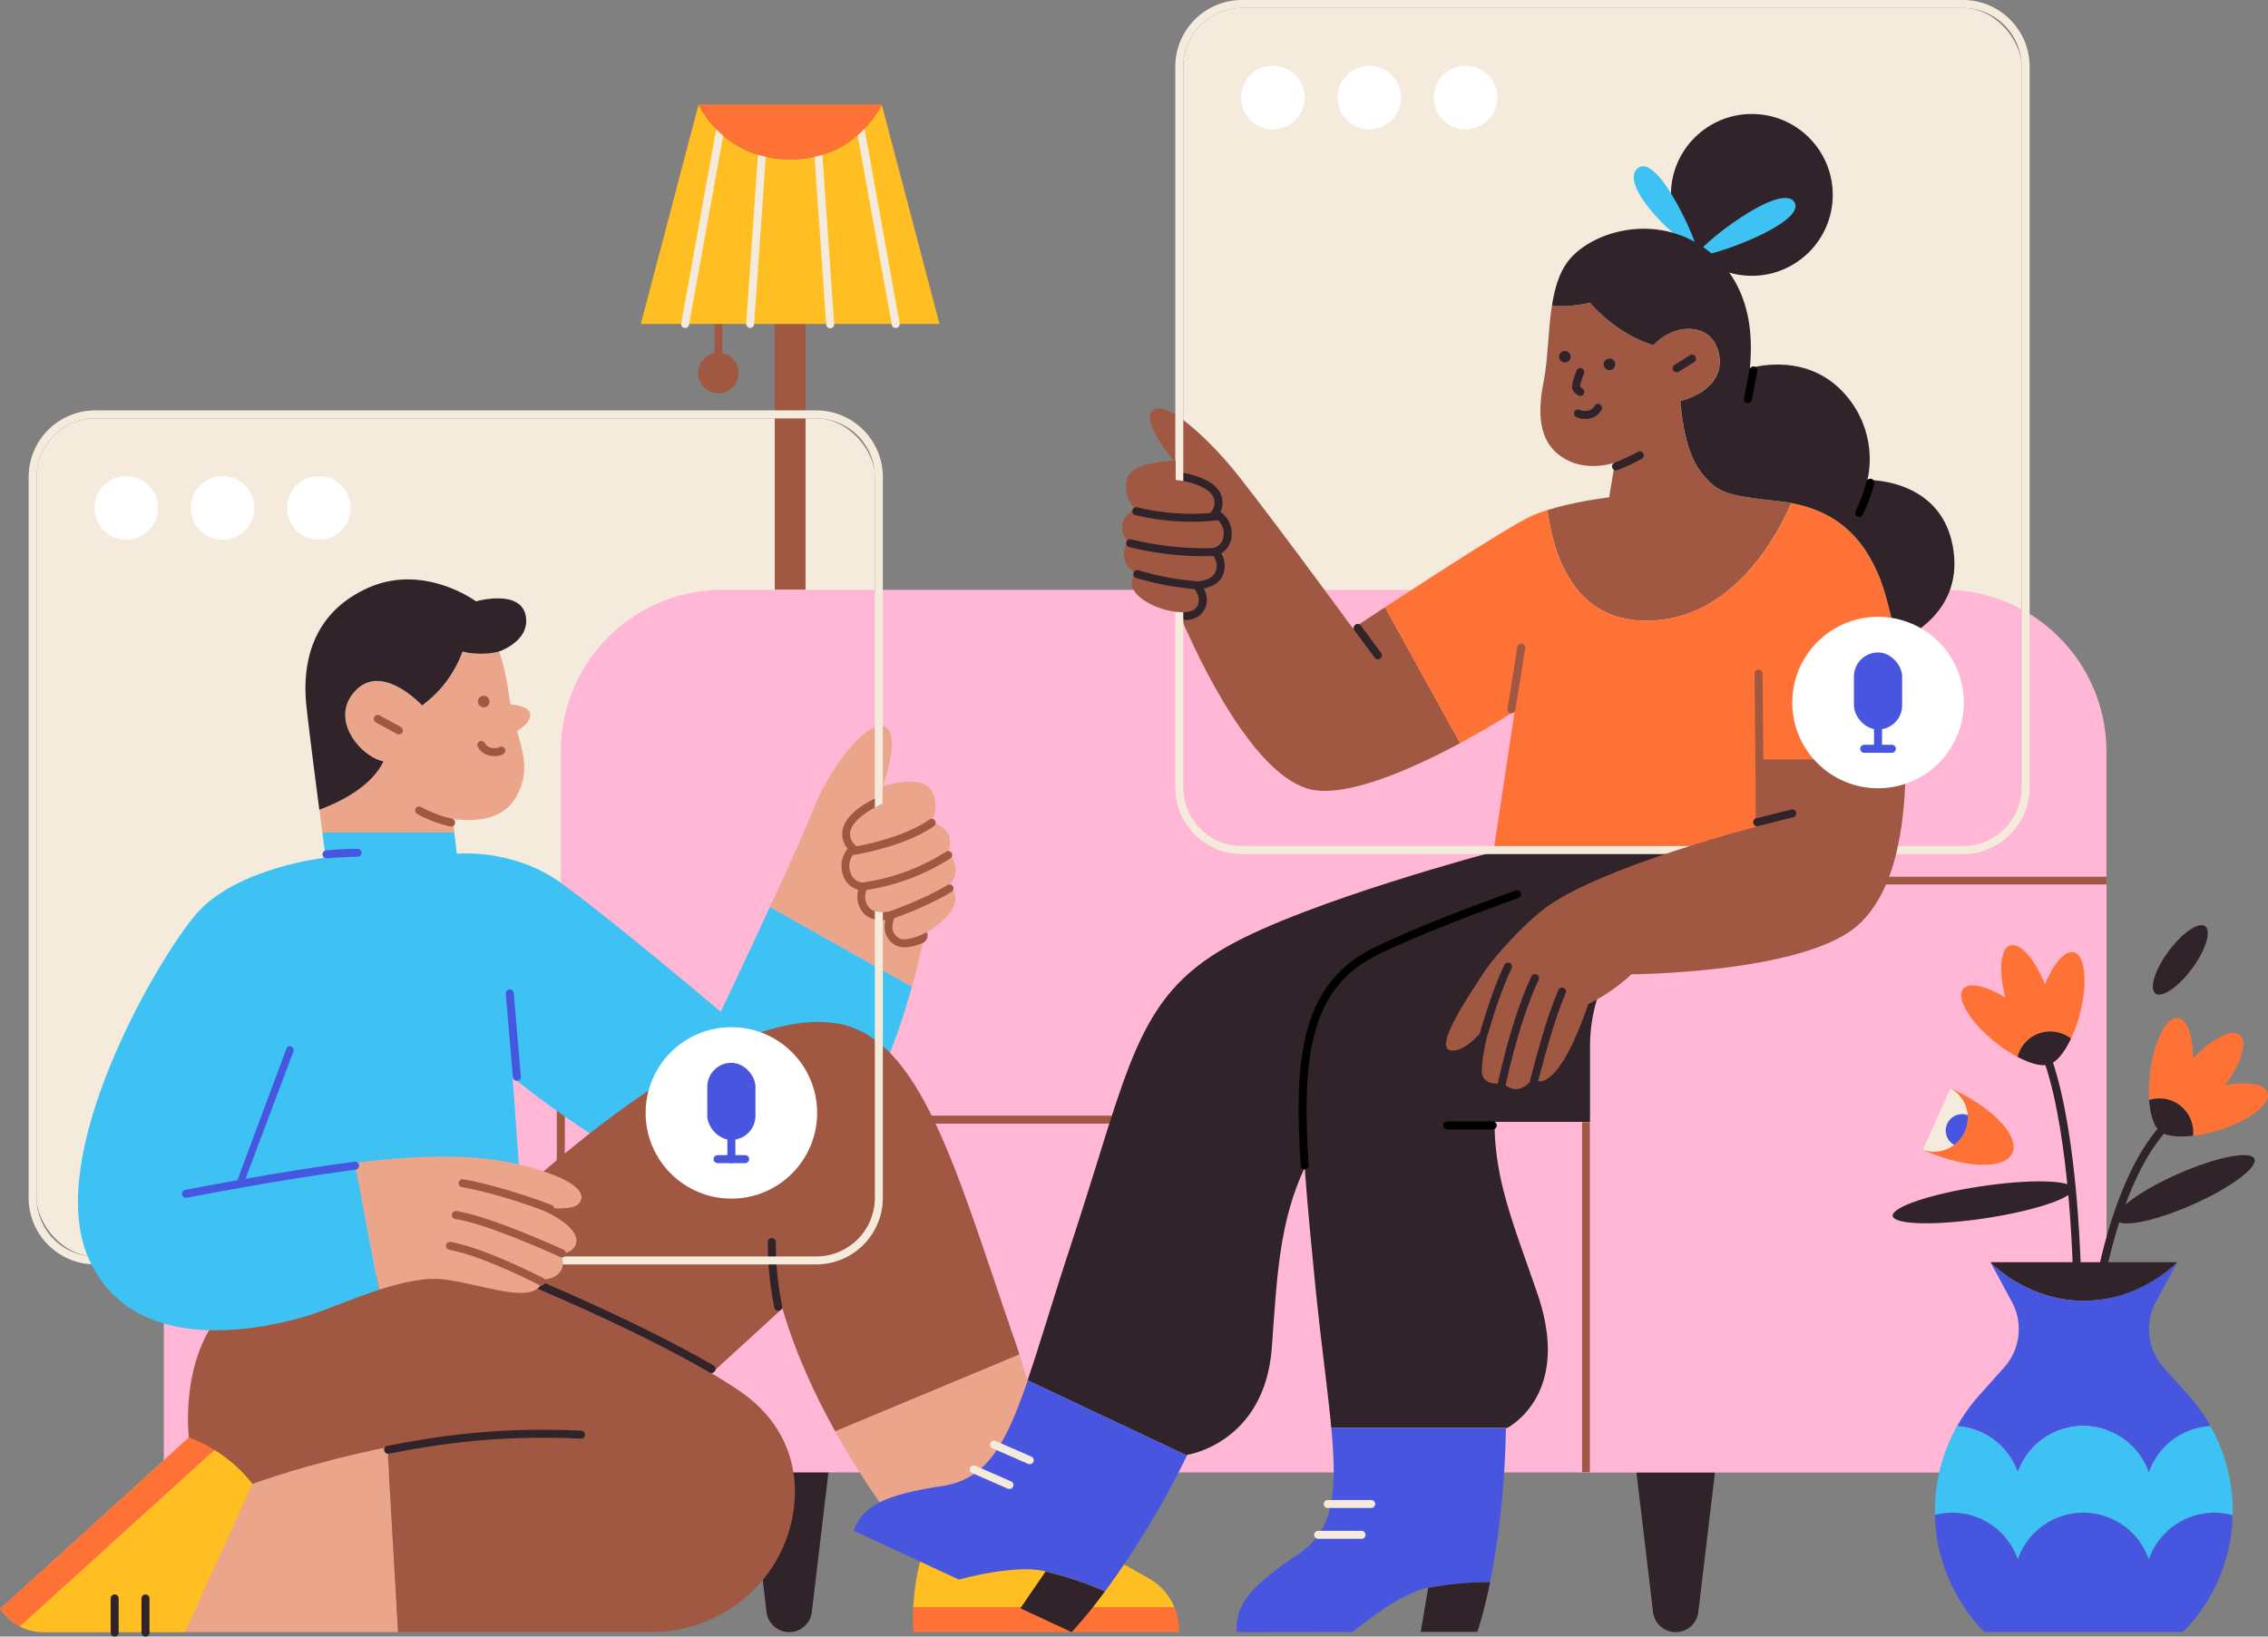 <svg xmlns="http://www.w3.org/2000/svg" width="1134.314" height="818.75" viewBox="0 0 1134.314 818.75">
  <rect x="0" y="0" width="1134.314" height="818.75" fill="#808080" stroke="none"/>
  <g id="wfh_9" transform="translate(-228.77 -200.25)">
    <rect id="Rectangle_200" data-name="Rectangle 200" width="419.28" height="419.28" rx="29.33" transform="translate(247.09 409.56)" fill="#f5ebdd"/>
    <circle id="Ellipse_155" data-name="Ellipse 155" cx="10.12" cy="10.12" r="10.12" transform="translate(577.93 376.78)" fill="#a15842"/>
    <line id="Line_231" data-name="Line 231" y2="31.81" transform="translate(588.05 351.72)" fill="none" stroke="#a15842" stroke-miterlimit="10" stroke-width="4"/>
    <rect id="Rectangle_201" data-name="Rectangle 201" width="15.4" height="133.01" transform="translate(616.26 362.33)" fill="#a15842"/>
    <path id="Path_986" data-name="Path 986" d="M669.8,252.66c-3.08,6.09-16,27.35-45.84,27.35s-42.75-21.26-45.84-27.35L549.27,362.33H698.66Z" fill="#ffbe21"/>
    <line id="Line_232" data-name="Line 232" x2="19.4" y2="107.56" transform="translate(657.35 254.79)" fill="none" stroke="#f5ebdd" stroke-linecap="round" stroke-miterlimit="10" stroke-width="4"/>
    <line id="Line_233" data-name="Line 233" x1="19.15" y2="106.16" transform="translate(571.43 256.19)" fill="none" stroke="#f5ebdd" stroke-linecap="round" stroke-miterlimit="10" stroke-width="4"/>
    <line id="Line_234" data-name="Line 234" x1="7.42" y2="106.81" transform="translate(603.96 255.5)" fill="none" stroke="#f5ebdd" stroke-linecap="round" stroke-miterlimit="10" stroke-width="4"/>
    <line id="Line_235" data-name="Line 235" x2="7.44" y2="107.02" transform="translate(636.54 255.5)" fill="none" stroke="#f5ebdd" stroke-linecap="round" stroke-miterlimit="10" stroke-width="4"/>
    <path id="Path_987" data-name="Path 987" d="M624,280c29.85,0,42.76-21.26,45.84-27.35v-.21H578.18l-.06.21C581.21,258.75,594.12,280,624,280Z" fill="#ff7235"/>
    <rect id="Rectangle_202" data-name="Rectangle 202" width="419.28" height="419.28" rx="29.33" transform="translate(820.58 204.25)" fill="#f5ebdd"/>
    <path id="Path_988" data-name="Path 988" d="M623.47,1016.78h0a11.4,11.4,0,0,1-11.32-10l-8.44-70.91h39.52l-8.44,70.91A11.39,11.39,0,0,1,623.47,1016.78Z" fill="#30242a"/>
    <path id="Path_989" data-name="Path 989" d="M1066.84,1016.78h0a11.38,11.38,0,0,1-11.31-10l-8.44-70.91h39.51l-8.44,70.91A11.39,11.39,0,0,1,1066.84,1016.78Z" fill="#30242a"/>
    <path id="Path_990" data-name="Path 990" d="M391.59,642.81H569v294H310.7V723.69a80.888,80.888,0,0,1,80.88-80.88Z" fill="#ffb7d5"/>
    <path id="Path_991" data-name="Path 991" d="M590.14,495.34h611.24a80.89,80.89,0,0,1,80.89,80.89V936.78h-773V576.22a80.89,80.89,0,0,1,80.89-80.89Z" fill="#ffb7d5"/>
    <line id="Line_236" data-name="Line 236" y2="250.65" transform="translate(509.25 686.13)" fill="none" stroke="#a15842" stroke-linecap="round" stroke-miterlimit="10" stroke-width="4"/>
    <path id="Path_992" data-name="Path 992" d="M590.14,760.4h611.24a80.89,80.89,0,0,1,80.89,80.89v95.5h-773v-95.5A80.89,80.89,0,0,1,590.14,760.4Z" fill="#ffb7d5"/>
    <path id="Path_993" data-name="Path 993" d="M963.84,760.4H587.22a78,78,0,0,0-78,78v98.42" fill="none" stroke="#a15842" stroke-linecap="round" stroke-miterlimit="10" stroke-width="4"/>
    <line id="Line_237" data-name="Line 237" y2="175.15" transform="translate(1022.03 761.63)" fill="none" stroke="#a15842" stroke-miterlimit="10" stroke-width="4"/>
    <line id="Line_238" data-name="Line 238" x1="180.35" transform="translate(1101.92 640.88)" fill="none" stroke="#a15842" stroke-miterlimit="10" stroke-width="4"/>
    <path id="Path_994" data-name="Path 994" d="M455.28,610c23.13,2.89,30.34-6.93,33.73-15.42,3.85-9.63,1.37-17.91-1.63-28.67,0,0,7.64-4.16,6.45-8.93-1-3.85-9.69-4.28-9.69-4.28q-.51-2.58-.91-5.35c-1.93-13.5-4.82-21.21-4.82-21.21-6.75,1.93-15.42,1-18.31,0a57.67,57.67,0,0,1-20.24,27s-21.21-23.13-34.7-5.78c-11,14.15,4.82,31.8,15.42,33.73-6.3,13.29-23.25,21-32.07,24.22.54,4.18,1.05,8.06,1.5,11.44h66Z" fill="#eaa58b"/>
    <path id="Path_995" data-name="Path 995" d="M684.83,693.92a375.43,375.43,0,0,0,8.52-37.62l-23.13-62.65s9.64-26,1-29.88-27.99,21.23-35.7,41.45c-3.33,8.74-12.43,28.83-21.68,48.82Z" fill="#eaa58b"/>
    <path id="Path_996" data-name="Path 996" d="M589.25,706.42s-55.9-47.23-80.1-64.59-51.94-14.44-51.94-14.44L456,616.78H390c1,7.53,1.65,12.53,1.65,12.53L342.51,804.74,489,793.17l-3.85-54s79,66,124.34,59.76c40.89-5.66,64.12-64.7,75.33-105l-71-39.88C601.69,680.31,589.25,706.42,589.25,706.42Z" fill="#3ec1f3"/>
    <path id="Path_997" data-name="Path 997" d="M420.58,581.12c-10.6-1.93-26.43-19.58-15.42-33.73,13.49-17.35,34.7,5.78,34.7,5.78a57.67,57.67,0,0,0,20.24-27c2.89,1,11.56,1.93,18.31,0,0,0,14.46-4.82,13.49-16.38-1.29-15.52-25.06-8.68-25.06-8.68s-26-19.28-54-6.75C383,507.79,380.1,534.86,382,553.17c1.1,10.51,4.11,34,6.48,52.17C397.33,602.11,414.28,594.41,420.58,581.12Z" fill="#30242a"/>
    <path id="Path_998" data-name="Path 998" d="M688.66,668.35c-4.41,1.82-8.28,2.35-10,1.36-4.32-2.46-5-7.61.13-14.85,0,0-12.19,4.75-15.95-1.43s1.89-11.87,1.89-11.87-8.63,2.38-10.74-5.3,5-11.7,5-11.7-4.86-1.81-5-6.88c-.19-7.37,11.82-13.35,15.28-14.92" fill="none" stroke="#a15842" stroke-linecap="round" stroke-miterlimit="10" stroke-width="8"/>
    <line id="Line_239" data-name="Line 239" x1="3.57" y1="41.69" transform="translate(483.71 697.27)" fill="none" stroke="#4756df" stroke-linecap="round" stroke-miterlimit="10" stroke-width="4"/>
    <path id="Path_999" data-name="Path 999" d="M454.37,611.78a61,61,0,0,1-16-6.08" fill="none" stroke="#a15842" stroke-linecap="round" stroke-miterlimit="10" stroke-width="4"/>
    <line id="Line_240" data-name="Line 240" y1="66.05" x2="24.84" transform="translate(348.77 725.67)" fill="none" stroke="#4756df" stroke-linecap="round" stroke-miterlimit="10" stroke-width="4"/>
    <path id="Path_1000" data-name="Path 1000" d="M479.52,575.79c-1.59,1-7.57,1.76-10-2.83" fill="none" stroke="#a15842" stroke-linecap="round" stroke-miterlimit="10" stroke-width="4"/>
    <circle id="Ellipse_156" data-name="Ellipse 156" cx="2.89" cy="2.89" r="2.89" transform="translate(467.81 548.35)" fill="#a15842"/>
    <line id="Line_241" data-name="Line 241" x2="10.6" y2="5.78" transform="translate(417.69 559.92)" fill="none" stroke="#a15842" stroke-linecap="round" stroke-miterlimit="10" stroke-width="4"/>
    <path id="Path_1001" data-name="Path 1001" d="M688.1,977.54l73.83-21.85c-5.63-19.46-16.4-56.35-23.33-77.84l-92.13,38.46a422,422,0,0,0,41.63,61.23Z" fill="#eaa58b"/>
    <path id="Path_1002" data-name="Path 1002" d="M447.57,836.54,474.3,849.1l-24.56-14.84C448.32,835.74,447.57,836.54,447.57,836.54Z" fill="none"/>
    <path id="Path_1003" data-name="Path 1003" d="M551.52,885.37,574.8,896.3l4.85-4.44Z" fill="none"/>
    <path id="Path_1004" data-name="Path 1004" d="M689.5,979.19a128,128,0,0,0-4,25.07H816.11A29.281,29.281,0,0,0,803.47,990l-37.83-21.42s-1.44-5-3.71-12.9L688.1,977.54C689,978.62,689.5,979.19,689.5,979.19Z" fill="#ffbe21"/>
    <path id="Path_1005" data-name="Path 1005" d="M685.64,1016.78h133l-.41-4.12a29.139,29.139,0,0,0-2.13-8.4H685.49A77.7,77.7,0,0,0,685.64,1016.78Z" fill="#ff7235"/>
    <path id="Path_1006" data-name="Path 1006" d="M620.1,854.86c6.38,22,16.15,43.11,26.37,61.45l92.13-38.46c-1-3.23-2-6.11-2.84-8.54C706.93,786,689.5,719,647.09,712.21c-66.75-10.62-180.3,104.34-197.35,122L474.3,849.1l77.22,36.27,28.13,6.49Z" fill="#a15842"/>
    <path id="Path_1007" data-name="Path 1007" d="M618,854a157,157,0,0,1-3.2-32.4" fill="none" stroke="#30242a" stroke-linecap="round" stroke-miterlimit="10" stroke-width="4"/>
    <path id="Path_1008" data-name="Path 1008" d="M975.76,626.42s-92.37,24.37-133,47.23c-46.27,26-49.16,60.72-78.07,148.43-9.31,28.23-15.89,50.91-22,68.73l79.64,37.6.15-.3s39-5.73,42.41-54c2.57-36,3.8-62.71,16.38-89.64L1096.21,626.4Z" fill="#30242a"/>
    <path id="Path_1009" data-name="Path 1009" d="M699.75,943.76c-27.85,4.22-39.47,9.64-44,22.27l52.61,24.49s28.21-8,43.4-4.09v.05a169.269,169.269,0,0,1,29.67,9.93,443.152,443.152,0,0,0,41-68l-79.64-37.6C731.37,924.16,721.85,940.41,699.75,943.76Z" fill="#4856df"/>
    <path id="Path_1010" data-name="Path 1010" d="M739.09,1004.84l25.66,11.94a228.312,228.312,0,0,0,16.62-20.37,169.268,169.268,0,0,0-29.67-9.93Z" fill="#30242a"/>
    <line id="Line_242" data-name="Line 242" x2="17.86" y2="7.81" transform="translate(725.92 922.98)" fill="none" stroke="#f5ebdd" stroke-linecap="round" stroke-miterlimit="10" stroke-width="4"/>
    <line id="Line_243" data-name="Line 243" x2="17.86" y2="7.82" transform="translate(715.77 935.37)" fill="none" stroke="#f5ebdd" stroke-linecap="round" stroke-miterlimit="10" stroke-width="4"/>
    <circle id="Ellipse_157" data-name="Ellipse 157" cx="10.12" cy="10.12" r="10.12" transform="translate(1059.13 391.72)" fill="#ffbe21"/>
    <circle id="Ellipse_158" data-name="Ellipse 158" cx="40.48" cy="40.48" r="40.48" transform="translate(1064.44 257.27)" fill="#30242a"/>
    <path id="Path_1011" data-name="Path 1011" d="M1077,324.74c2.48,1.14-18.31-48.2-28.91-40.49C1038.07,291.51,1064.43,319,1077,324.74Z" fill="#3ec1f3"/>
    <path id="Path_1012" data-name="Path 1012" d="M1078.11,327.75c2.27,2.71,55.29-15.84,48-26.55C1119,290.91,1075.85,325,1078.11,327.75Z" fill="#3ec1f3"/>
    <path id="Path_1013" data-name="Path 1013" d="M1177.21,521.36l4.64-.72v-1.36A39.872,39.872,0,0,1,1177.21,521.36Z" fill="#30242a"/>
    <path id="Path_1014" data-name="Path 1014" d="M1050.94,510.76c45.12.82,67.89-45.12,73.67-58.83-2-.37-4-.69-6.2-.93-26-2.89-30.84-3.85-39.52-15.42s-9.64-34.7-9.64-34.7,22.48-5,19.28-23.13c-2.89-16.39-22.17-16.39-32.77-4.82,0,0-16.39-3.86-31.81-21.21,0,0-11.28,2.65-19,1.36-2,12.62-1.88,26.74-4.16,38.16-3.86,19.28-1,31.81,10.6,38.56s25.06,1.92,25.06,1.92l-2.89,17.35s-16.83,1.95-30.86,6.36C1005.49,477.21,1015.52,510.12,1050.94,510.76Z" fill="#a15842"/>
    <path id="Path_1015" data-name="Path 1015" d="M1113.59,626.42l5.25-3.56-9.1,3.56Z" fill="#a15842"/>
    <path id="Path_1016" data-name="Path 1016" d="M905.4,514.62s-50.53-69-62.65-82.9c-13.5-15.42-31.81-31.8-37.59-26s10.6,25.06,10.6,25.06l-2.89,62.65s33.2,89.53,69.4,101.21c18.1,5.84,52.48-9.56,76.77-22.6l-37.57-68C911.92,510.3,905.4,514.62,905.4,514.62Z" fill="#a15842"/>
    <path id="Path_1017" data-name="Path 1017" d="M1177.21,521.36s-3.86-21.2-8.68-32.77c-7.21-17.32-19.11-32-43.92-36.66-5.78,13.71-28.55,59.65-73.67,58.83-35.42-.64-45.45-33.55-48.21-55.33a70.79,70.79,0,0,0-8.66,3.28c-10.17,4.75-49.92,30.49-72.6,45.33L959,572c15.79-8.47,27.32-16,27.32-16l-10.6,70.36h134l9.1-3.56,63-42.74A397,397,0,0,0,1177.21,521.36Z" fill="#ff7235"/>
    <path id="Path_1018" data-name="Path 1018" d="M1205.16,472.21c-6.91-32.81-42.41-31.81-42.41-31.81a48.82,48.82,0,0,0-12.53-44.34c-19.28-20.24-46.27-11.57-46.27-11.57,1-11.56,2.89-41.44-22.17-59.75s-56.86-8.68-68.43,5.78c-4.71,5.89-7,13.87-8.37,22.56,7.69,1.29,19-1.36,19-1.36,15.42,17.35,31.81,21.21,31.81,21.21,10.6-11.57,29.88-11.57,32.77,4.82,3.2,18.13-19.28,23.13-19.28,23.13s1,23.13,9.64,34.7,13.5,12.53,39.52,15.42c2.16.24,4.22.56,6.2.93,24.81,4.65,36.71,19.34,43.92,36.66,4.82,11.57,8.68,32.77,8.68,32.77a39.871,39.871,0,0,0,4.59-2.08C1191.17,514.42,1211.12,500.51,1205.16,472.21Z" fill="#30242a"/>
    <line id="Line_244" data-name="Line 244" y1="4.81" x2="7.71" transform="translate(1067.33 379.68)" fill="none" stroke="#30242a" stroke-linecap="round" stroke-miterlimit="10" stroke-width="4"/>
    <path id="Path_1019" data-name="Path 1019" d="M1018,407.12c1.6,1,7.57,1.76,10-2.83" fill="none" stroke="#30242a" stroke-linecap="round" stroke-miterlimit="10" stroke-width="4"/>
    <circle id="Ellipse_159" data-name="Ellipse 159" cx="2.89" cy="2.89" r="2.89" transform="translate(1030.83 379.65)" fill="#30242a"/>
    <circle id="Ellipse_160" data-name="Ellipse 160" cx="2.89" cy="2.89" r="2.89" transform="translate(1008.53 375.82)" fill="#30242a"/>
    <path id="Path_1020" data-name="Path 1020" d="M1019.13,386.42s-2.63,6.59-2,7.91a4.93,4.93,0,0,0,2,2" fill="none" stroke="#30242a" stroke-linecap="round" stroke-miterlimit="10" stroke-width="4"/>
    <path id="Path_1021" data-name="Path 1021" d="M822,506.44a7.4,7.4,0,0,0,4.35-1.46c3.41-3.41,2.72-8.4-3.94-13.84,0,0,12.62,1.31,14.54-5.44s-4.81-10.6-4.81-10.6,8.67,0,8.67-7.71-7.71-9.64-7.71-9.64,4.08-2.95,2.89-7.71c-1.93-7.71-18.31-9.64-18.31-9.64l-2.26-2.76" fill="none" stroke="#30242a" stroke-linecap="round" stroke-linejoin="round" stroke-width="8"/>
    <path id="Path_1022" data-name="Path 1022" d="M1037,433.6a111.522,111.522,0,0,0,11.88-5.55" fill="none" stroke="#30242a" stroke-linecap="round" stroke-miterlimit="10" stroke-width="4"/>
    <line id="Line_245" data-name="Line 245" x2="10.13" y2="13.71" transform="translate(907.8 514.4)" fill="none" stroke="#30242a" stroke-linecap="round" stroke-miterlimit="10" stroke-width="4"/>
    <line id="Line_246" data-name="Line 246" x1="4.92" y2="30.88" transform="translate(984.7 524.24)" fill="none" stroke="#a15842" stroke-linecap="round" stroke-miterlimit="10" stroke-width="4"/>
    <line id="Line_247" data-name="Line 247" x1="0.48" y1="49.63" transform="translate(1108.29 537.27)" fill="none" stroke="#a15842" stroke-linecap="round" stroke-miterlimit="10" stroke-width="4"/>
    <path id="Path_1023" data-name="Path 1023" d="M1164.21,441.75a88.592,88.592,0,0,1-5.57,15.14" fill="none" stroke="#000" stroke-linecap="round" stroke-linejoin="round" stroke-width="4"/>
    <line id="Line_248" data-name="Line 248" x1="2.73" y2="14.32" transform="translate(1102.99 385.6)" fill="none" stroke="#000" stroke-linecap="round" stroke-linejoin="round" stroke-width="4"/>
    <path id="Path_1024" data-name="Path 1024" d="M1047.09,627.39s-82.9,26-129.16,48.19c-46,22-40.48,73.25-31.81,162.89,3.07,31.69,6.66,56.5,8.48,76.15h88c4.52-2.52,31.2-19.65,15.29-66.51-11.62-34.21-21.65-56.87-21.65-86.59h73.6a80.441,80.441,0,0,0,80.41-78.143l1.61-56Z" fill="#30242a"/>
    <path id="Path_1025" data-name="Path 1025" d="M877.82,978c-23.44,15.62-31.67,25.44-30.45,38.81l58-.08s22.17-19.19,37.59-22.08a164.429,164.429,0,0,1,31-2.89c3.53-17.29,7.33-43.24,8-76.78l.64-.33h-88C897.67,947.63,895.72,966.05,877.82,978Z" fill="#4856df"/>
    <path id="Path_1026" data-name="Path 1026" d="M939.33,1016.64h28.31s3.08-8.61,6.4-24.87a164.45,164.45,0,0,0-31,2.89Z" fill="#30242a"/>
    <line id="Line_249" data-name="Line 249" x1="22.72" transform="translate(952.63 763.29)" fill="none" stroke="#000" stroke-linecap="round" stroke-linejoin="round" stroke-width="4"/>
    <line id="Line_250" data-name="Line 250" x2="21.73" transform="translate(892.83 952.69)" fill="none" stroke="#f5ebdd" stroke-linecap="round" stroke-miterlimit="10" stroke-width="4"/>
    <line id="Line_251" data-name="Line 251" x2="21.73" transform="translate(888 968.11)" fill="none" stroke="#f5ebdd" stroke-linecap="round" stroke-miterlimit="10" stroke-width="4"/>
    <circle id="Ellipse_161" data-name="Ellipse 161" cx="42.89" cy="42.89" r="42.89" transform="translate(551.67 714.13)" fill="#fff"/>
    <rect id="Rectangle_203" data-name="Rectangle 203" width="24.1" height="38.55" rx="12.05" transform="translate(582.51 731.96)" fill="#4856df"/>
    <line id="Line_252" data-name="Line 252" y2="13.5" transform="translate(594.56 766.66)" fill="none" stroke="#4856df" stroke-linecap="round" stroke-miterlimit="10" stroke-width="4"/>
    <line id="Line_253" data-name="Line 253" x2="13.81" transform="translate(587.65 780.16)" fill="none" stroke="#4856df" stroke-linecap="round" stroke-miterlimit="10" stroke-width="4"/>
    <circle id="Ellipse_162" data-name="Ellipse 162" cx="15.9" cy="15.9" r="15.9" transform="translate(276 438.47)" fill="#fff"/>
    <circle id="Ellipse_163" data-name="Ellipse 163" cx="15.9" cy="15.9" r="15.9" transform="translate(324.2 438.47)" fill="#fff"/>
    <circle id="Ellipse_164" data-name="Ellipse 164" cx="15.9" cy="15.9" r="15.9" transform="translate(372.39 438.47)" fill="#fff"/>
    <path id="Path_1027" data-name="Path 1027" d="M637,409.56a29.32,29.32,0,0,1,29.32,29.32V799.51A29.32,29.32,0,0,1,637,828.83H276.41a29.32,29.32,0,0,1-29.32-29.32V438.88a29.32,29.32,0,0,1,29.32-29.32H637m0-4H276.41a33.36,33.36,0,0,0-33.32,33.32V799.51a33.36,33.36,0,0,0,33.32,33.32H637a33.36,33.36,0,0,0,33.32-33.32V438.88A33.36,33.36,0,0,0,637,405.56Z" fill="#f5ebdd"/>
    <path id="Path_1028" data-name="Path 1028" d="M1104.84,642.81h177.43v294H1024V723.69a80.888,80.888,0,0,1,80.83-80.88Z" fill="#ffb7d5"/>
    <path id="Path_1029" data-name="Path 1029" d="M1237.93,936.94a34.7,34.7,0,0,1,65.54,0,34.72,34.72,0,0,1,30.86-23.23,86.592,86.592,0,0,0-10.89-15.27l-12.6-14.11A28.71,28.71,0,0,1,1307,851.6l10.7-19.88h0c-3,3-20.36,19.28-46.71,19.28s-43.7-16.25-46.7-19.28h0L1235,851.6a28.73,28.73,0,0,1-3.86,32.73l-12.6,14.11a86.414,86.414,0,0,0-10.91,15.3A34.7,34.7,0,0,1,1237.93,936.94Z" fill="#4756df"/>
    <path id="Path_1030" data-name="Path 1030" d="M1336.24,957a34.72,34.72,0,0,0-32.77,23.3,34.69,34.69,0,0,0-65.54,0,34.71,34.71,0,0,0-41.45-22.2,86.329,86.329,0,0,0,24.82,58.66h99.28a86.289,86.289,0,0,0,24.81-58.53A34.9,34.9,0,0,0,1336.24,957Z" fill="#4756df"/>
    <path id="Path_1031" data-name="Path 1031" d="M1270.94,851c26.35,0,43.7-16.25,46.71-19.28h-93.41C1227.24,834.75,1244.6,851,1270.94,851Z" fill="#30242a"/>
    <path id="Path_1032" data-name="Path 1032" d="M1237.93,980.32a34.69,34.69,0,0,1,65.54,0,34.69,34.69,0,0,1,41.92-22.07,86.35,86.35,0,0,0-11.06-44.54,34.72,34.72,0,0,0-30.86,23.23,34.7,34.7,0,0,0-65.54,0,34.7,34.7,0,0,0-30.4-23.2,86.479,86.479,0,0,0-11,44.38,34.71,34.71,0,0,1,41.45,22.2Z" fill="#3ec1f3"/>
    <path id="Path_1033" data-name="Path 1033" d="M1277.86,848.27c1.9-11.66,10.57-57.92,32.36-83" fill="none" stroke="#30242a" stroke-linecap="round" stroke-miterlimit="10" stroke-width="4"/>
    <path id="Path_1034" data-name="Path 1034" d="M1267.79,848.6c-.14-13.24-1.5-78.3-14.44-117.12" fill="none" stroke="#30242a" stroke-linecap="round" stroke-miterlimit="10" stroke-width="4"/>
    <ellipse id="Ellipse_165" data-name="Ellipse 165" cx="37.8" cy="8.5" rx="37.8" ry="8.5" transform="translate(1283.667 802.682) rotate(-23.75)" fill="#30242a"/>
    <ellipse id="Ellipse_166" data-name="Ellipse 166" cx="20.91" cy="7.3" rx="20.91" ry="7.3" transform="translate(1300.923 692.945) rotate(-53.51)" fill="#30242a"/>
    <ellipse id="Ellipse_167" data-name="Ellipse 167" cx="45.61" cy="8.06" rx="45.61" ry="8.06" transform="translate(1174.187 800.615) rotate(-8.6)" fill="#30242a"/>
    <path id="Path_1035" data-name="Path 1035" d="M1204.28,744.71v.07a16.86,16.86,0,0,1-13.76,30.64v.07c20.88,9.38,40.9,10.09,44.72,1.59S1225.16,754.09,1204.28,744.71Z" fill="#ff7235"/>
    <path id="Path_1036" data-name="Path 1036" d="M1266,676.72c-4.45-1.15-10.23,5.57-14.45,16-5.08-12.63-12.45-21.08-17.41-19.44s-5.86,12.81-2.42,26c-9.58-5.84-18.23-7.8-21.11-4.23-3.68,4.56,3.41,16.38,15.84,26.41a70.723,70.723,0,0,0,11.37,7.57,16.85,16.85,0,0,1,26.73-9.15,71.844,71.844,0,0,0,4.45-12.46C1273,691.92,1271.67,678.19,1266,676.72Z" fill="#ff7235"/>
    <path id="Path_1037" data-name="Path 1037" d="M1362.9,746.89c-1.37-4.38-10.13-5.73-21.19-3.82,8-11,11.32-21.71,7.3-25.06s-14,1.81-23.34,11.69c-.11-11.22-3-19.59-7.57-20.15-5.81-.71-12.1,11.56-14,27.41a70.92,70.92,0,0,0-.41,13.65,16.85,16.85,0,0,1,21.9,17.85,71.575,71.575,0,0,0,12.93-2.81C1353.71,760.88,1364.65,752.48,1362.9,746.89Z" fill="#ff7235"/>
    <path id="Path_1038" data-name="Path 1038" d="M1319.57,753.71a16.84,16.84,0,0,0-15.93-3.1c.54,7.54,2.45,13.31,5.32,15.46,2.67,2.48,8.87,3.3,16.58,2.39a16.83,16.83,0,0,0-5.97-14.75Z" fill="#30242a"/>
    <path id="Path_1039" data-name="Path 1039" d="M1248.88,717.11A16.82,16.82,0,0,0,1237.83,729c6.68,3.53,12.59,5,15.93,3.66,3.52-1,7.49-5.78,10.8-12.81a16.83,16.83,0,0,0-15.68-2.74Z" fill="#30242a"/>
    <path id="Path_1040" data-name="Path 1040" d="M1206.14,773a8.19,8.19,0,0,1,6.72-14.87,16.849,16.849,0,0,0-8.61-13.37l-13.76,30.64a16.82,16.82,0,0,0,15.65-2.4Z" fill="#f5ebdd"/>
    <path id="Path_1041" data-name="Path 1041" d="M1202.63,762.5a8.19,8.19,0,0,0,3.51,10.52,16.82,16.82,0,0,0,6.72-14.87,8.19,8.19,0,0,0-10.23,4.35Z" fill="#4856df"/>
    <circle id="Ellipse_168" data-name="Ellipse 168" cx="15.9" cy="15.9" r="15.9" transform="translate(849.5 233.17)" fill="#fff"/>
    <circle id="Ellipse_169" data-name="Ellipse 169" cx="15.9" cy="15.9" r="15.9" transform="translate(897.69 233.17)" fill="#fff"/>
    <circle id="Ellipse_170" data-name="Ellipse 170" cx="15.9" cy="15.9" r="15.9" transform="translate(945.88 233.17)" fill="#fff"/>
    <path id="Path_1042" data-name="Path 1042" d="M1210.53,204.25a29.33,29.33,0,0,1,29.33,29.33V594.21a29.33,29.33,0,0,1-29.33,29.32H849.91a29.33,29.33,0,0,1-29.33-29.32V233.58a29.33,29.33,0,0,1,29.33-29.33h360.62m0-4H849.91a33.37,33.37,0,0,0-33.33,33.33V594.21a33.36,33.36,0,0,0,33.33,33.32h360.62a33.36,33.36,0,0,0,33.33-33.32V233.58a33.37,33.37,0,0,0-33.33-33.33Z" fill="#f5ebdd"/>
    <path id="Path_1043" data-name="Path 1043" d="M816.72,430.76s-21.2,0-24.09,8.67,3.85,15.43,3.85,15.43-11.56,5.78-3.85,16.38c0,0-5.79,9.64,3.85,15.42,0,0-5.78,6.75,3.86,13.5s23.13,7.71,26,4.82c3.41-3.41,2.72-8.4-3.94-13.84,0,0,12.62,1.31,14.54-5.44s-4.81-10.6-4.81-10.6,8.67,0,8.67-7.71-7.71-9.64-7.71-9.64,4.08-2.95,2.89-7.71c-1.42-5.67-10.64-8.21-15.43-9.16a33.319,33.319,0,0,0-3.85-.48Z" fill="#a15842"/>
    <path id="Path_1044" data-name="Path 1044" d="M797.59,487.47A139.183,139.183,0,0,0,827,493" fill="none" stroke="#30242a" stroke-linecap="round" stroke-miterlimit="10" stroke-width="4"/>
    <path id="Path_1045" data-name="Path 1045" d="M794,472a153.658,153.658,0,0,0,42.68,4.39" fill="none" stroke="#30242a" stroke-linecap="round" stroke-miterlimit="10" stroke-width="4"/>
    <path id="Path_1046" data-name="Path 1046" d="M797.05,456a118.339,118.339,0,0,0,40.42,2.58" fill="none" stroke="#30242a" stroke-linecap="round" stroke-miterlimit="10" stroke-width="4"/>
    <path id="Path_1047" data-name="Path 1047" d="M1106.84,613.93s-78.07,20.25-105.06,40.49c-12.19,9.14-27,26-31.8,33.73s-25.06,36.63-15.42,37.59,20.24-16.38,20.24-16.38-5.8,21.2-4.8,27.95,10.6,4.82,10.6,4.82c7.71,7.71,14.46-1.93,14.46-1.93,13.49,8.67,28-37.59,28-37.59a91,91,0,0,0,21.69-14.94s86.26-.48,113.25-24.58c19.16-17.1,23.89-50.83,23.88-82.93h-75Z" fill="#a15842"/>
    <line id="Line_254" data-name="Line 254" y1="4.4" x2="17.6" transform="translate(1107.56 607.19)" fill="none" stroke="#30242a" stroke-linecap="round" stroke-miterlimit="10" stroke-width="4"/>
    <path id="Path_1048" data-name="Path 1048" d="M971,717c5-17,9-27,12-33.19" fill="none" stroke="#30242a" stroke-linecap="round" stroke-miterlimit="10" stroke-width="4"/>
    <path id="Path_1049" data-name="Path 1049" d="M996.48,689.6c-8.68,18.7-14,41.26-16.48,52.4" fill="none" stroke="#30242a" stroke-linecap="round" stroke-miterlimit="10" stroke-width="4"/>
    <path id="Path_1050" data-name="Path 1050" d="M1010,696.34c-5.67,13-10.82,32.56-14,44.66" fill="none" stroke="#30242a" stroke-linecap="round" stroke-miterlimit="10" stroke-width="4"/>
    <path id="Path_1051" data-name="Path 1051" d="M987.48,647.67c-23.49,8.36-49.71,18.4-69.55,27.91-35.56,17-40.33,51.51-36.66,107.68" fill="none" stroke="#000" stroke-linecap="round" stroke-linejoin="round" stroke-width="4"/>
    <path id="Path_1052" data-name="Path 1052" d="M422.57,924.29c-39.43,8-67.53,18.28-67.53,18.28L317.1,925.76l.08-.83-88.41,80.29,1.93,2.31a25.72,25.72,0,0,0,19.75,9.25H427.9Z" fill="#eaa58b"/>
    <path id="Path_1053" data-name="Path 1053" d="M355,942.57s28.1-10.33,67.53-18.28l5.33,92.49H554.51c34.24,0,64.25-24,70.63-57.64,4.25-22.45-2.39-46.49-26.25-62.84-38.38-26.3-120.48-60.72-141.68-67.47l-116.63,27c-22.17,24.1-17.35,63.61-17.35,63.61Z" fill="#a15842"/>
    <path id="Path_1054" data-name="Path 1054" d="M422.86,925.54c26.22-5.07,55.51-9.46,96.51-7.55" fill="none" stroke="#30242a" stroke-linecap="round" stroke-miterlimit="10" stroke-width="4"/>
    <path id="Path_1055" data-name="Path 1055" d="M459.21,827.83c18.55,5.91,83.73,33,125.44,57.3" fill="none" stroke="#30242a" stroke-linecap="round" stroke-miterlimit="10" stroke-width="4"/>
    <path id="Path_1056" data-name="Path 1056" d="M336,925.63l-97.29,88.29a25.609,25.609,0,0,0,11.77,2.86H321.3L355,942.57a72.07,72.07,0,0,0-19-16.94Z" fill="#ffbe21"/>
    <path id="Path_1057" data-name="Path 1057" d="M323.23,919.43l-94.46,85.79,1.93,2.31a25.609,25.609,0,0,0,8,6.39L336,925.63a64.247,64.247,0,0,0-12.77-6.2Z" fill="#ff7235"/>
    <line id="Line_255" data-name="Line 255" y2="17.08" transform="translate(301.54 999.92)" fill="none" stroke="#30242a" stroke-linecap="round" stroke-miterlimit="10" stroke-width="4"/>
    <line id="Line_256" data-name="Line 256" y2="17.08" transform="translate(286.12 999.92)" fill="none" stroke="#30242a" stroke-linecap="round" stroke-miterlimit="10" stroke-width="4"/>
    <path id="Path_1058" data-name="Path 1058" d="M392.05,627.69c3-.28,9.26-.79,15.52-.79" fill="none" stroke="#4756df" stroke-linecap="round" stroke-miterlimit="10" stroke-width="4"/>
    <path id="Path_1059" data-name="Path 1059" d="M670.22,593.65s18.8-6.23,24,1.61.38,16.4.38,16.4,13.09,2.59,8.32,15.25c0,0,8.39,8,.39,16.4,0,0,7.6,5.13-.15,14.48s-20.9,14-24.57,11.92c-4.32-2.46-5-7.61.13-14.85,0,0-12.19,4.75-15.95-1.43s1.89-11.87,1.89-11.87-8.63,2.38-10.74-5.3,5-11.7,5-11.7-4.86-1.81-5-6.88c-.19-7.37,12.74-13.79,16.2-15.35Z" fill="#eaa58b"/>
    <path id="Path_1060" data-name="Path 1060" d="M656,625.91c7.42-1.3,26.27-5.32,38.75-14" fill="none" stroke="#a15842" stroke-linecap="round" stroke-miterlimit="10" stroke-width="4"/>
    <path id="Path_1061" data-name="Path 1061" d="M659,643.92A106,106,0,0,0,703,628" fill="none" stroke="#a15842" stroke-linecap="round" stroke-miterlimit="10" stroke-width="4"/>
    <path id="Path_1062" data-name="Path 1062" d="M673,658.59c2.67-.94,20.09-7.19,30.66-13.89" fill="none" stroke="#a15842" stroke-linecap="round" stroke-miterlimit="10" stroke-width="4"/>
    <path id="Path_1063" data-name="Path 1063" d="M406.17,782c-17.45,2.13-36.92,5.28-58.84,9.2l30.84-82.89,13.49-79s-44.33,4.82-64.57,28c-18.67,21.33-77.11,120.48-54,172.53S365.64,863.53,382,858.71c8.93-2.63,22.46-8.69,36.35-13.2Z" fill="#3ec1f3"/>
    <path id="Path_1064" data-name="Path 1064" d="M451.42,840.4c21.21,2.89,45.3,13.49,49.16,0,0,0,13-.33,8.9-12.69,0,0,6.52-.81,7.48-5.63,1.93-9.63-21.2-18.31-21.2-18.31s18.31,2.89,22.17-1c4.91-4.92.13-12.75-29.78-20-21.72-5.26-48-4.94-82-.78l12.21,63.47C430,841.76,441.78,839.08,451.42,840.4Z" fill="#eaa58b"/>
    <path id="Path_1065" data-name="Path 1065" d="M504,805c-10.27-3.94-29.77-10.49-43.9-12.79" fill="none" stroke="#a15842" stroke-linecap="round" stroke-miterlimit="10" stroke-width="4"/>
    <path id="Path_1066" data-name="Path 1066" d="M509.88,827.31c-13.4-6-39.28-17.12-53.16-19.2" fill="none" stroke="#a15842" stroke-linecap="round" stroke-miterlimit="10" stroke-width="4"/>
    <path id="Path_1067" data-name="Path 1067" d="M499.49,841.4c-10.33-5.24-31-15.08-45.66-17.87" fill="none" stroke="#a15842" stroke-linecap="round" stroke-miterlimit="10" stroke-width="4"/>
    <path id="Path_1068" data-name="Path 1068" d="M406.34,783.44c-9.42,1.22-39.55,5.38-84.56,14.07" fill="none" stroke="#4756df" stroke-linecap="round" stroke-miterlimit="10" stroke-width="4"/>
    <circle id="Ellipse_171" data-name="Ellipse 171" cx="42.89" cy="42.89" r="42.89" transform="translate(1125.16 508.83)" fill="#fff"/>
    <rect id="Rectangle_204" data-name="Rectangle 204" width="24.1" height="38.55" rx="12.05" transform="translate(1156 526.66)" fill="#4856df"/>
    <line id="Line_257" data-name="Line 257" y2="13.5" transform="translate(1168.05 561.36)" fill="none" stroke="#4856df" stroke-linecap="round" stroke-miterlimit="10" stroke-width="4"/>
    <line id="Line_258" data-name="Line 258" x2="13.82" transform="translate(1161.14 574.86)" fill="none" stroke="#4856df" stroke-linecap="round" stroke-miterlimit="10" stroke-width="4"/>
  </g>
</svg>
